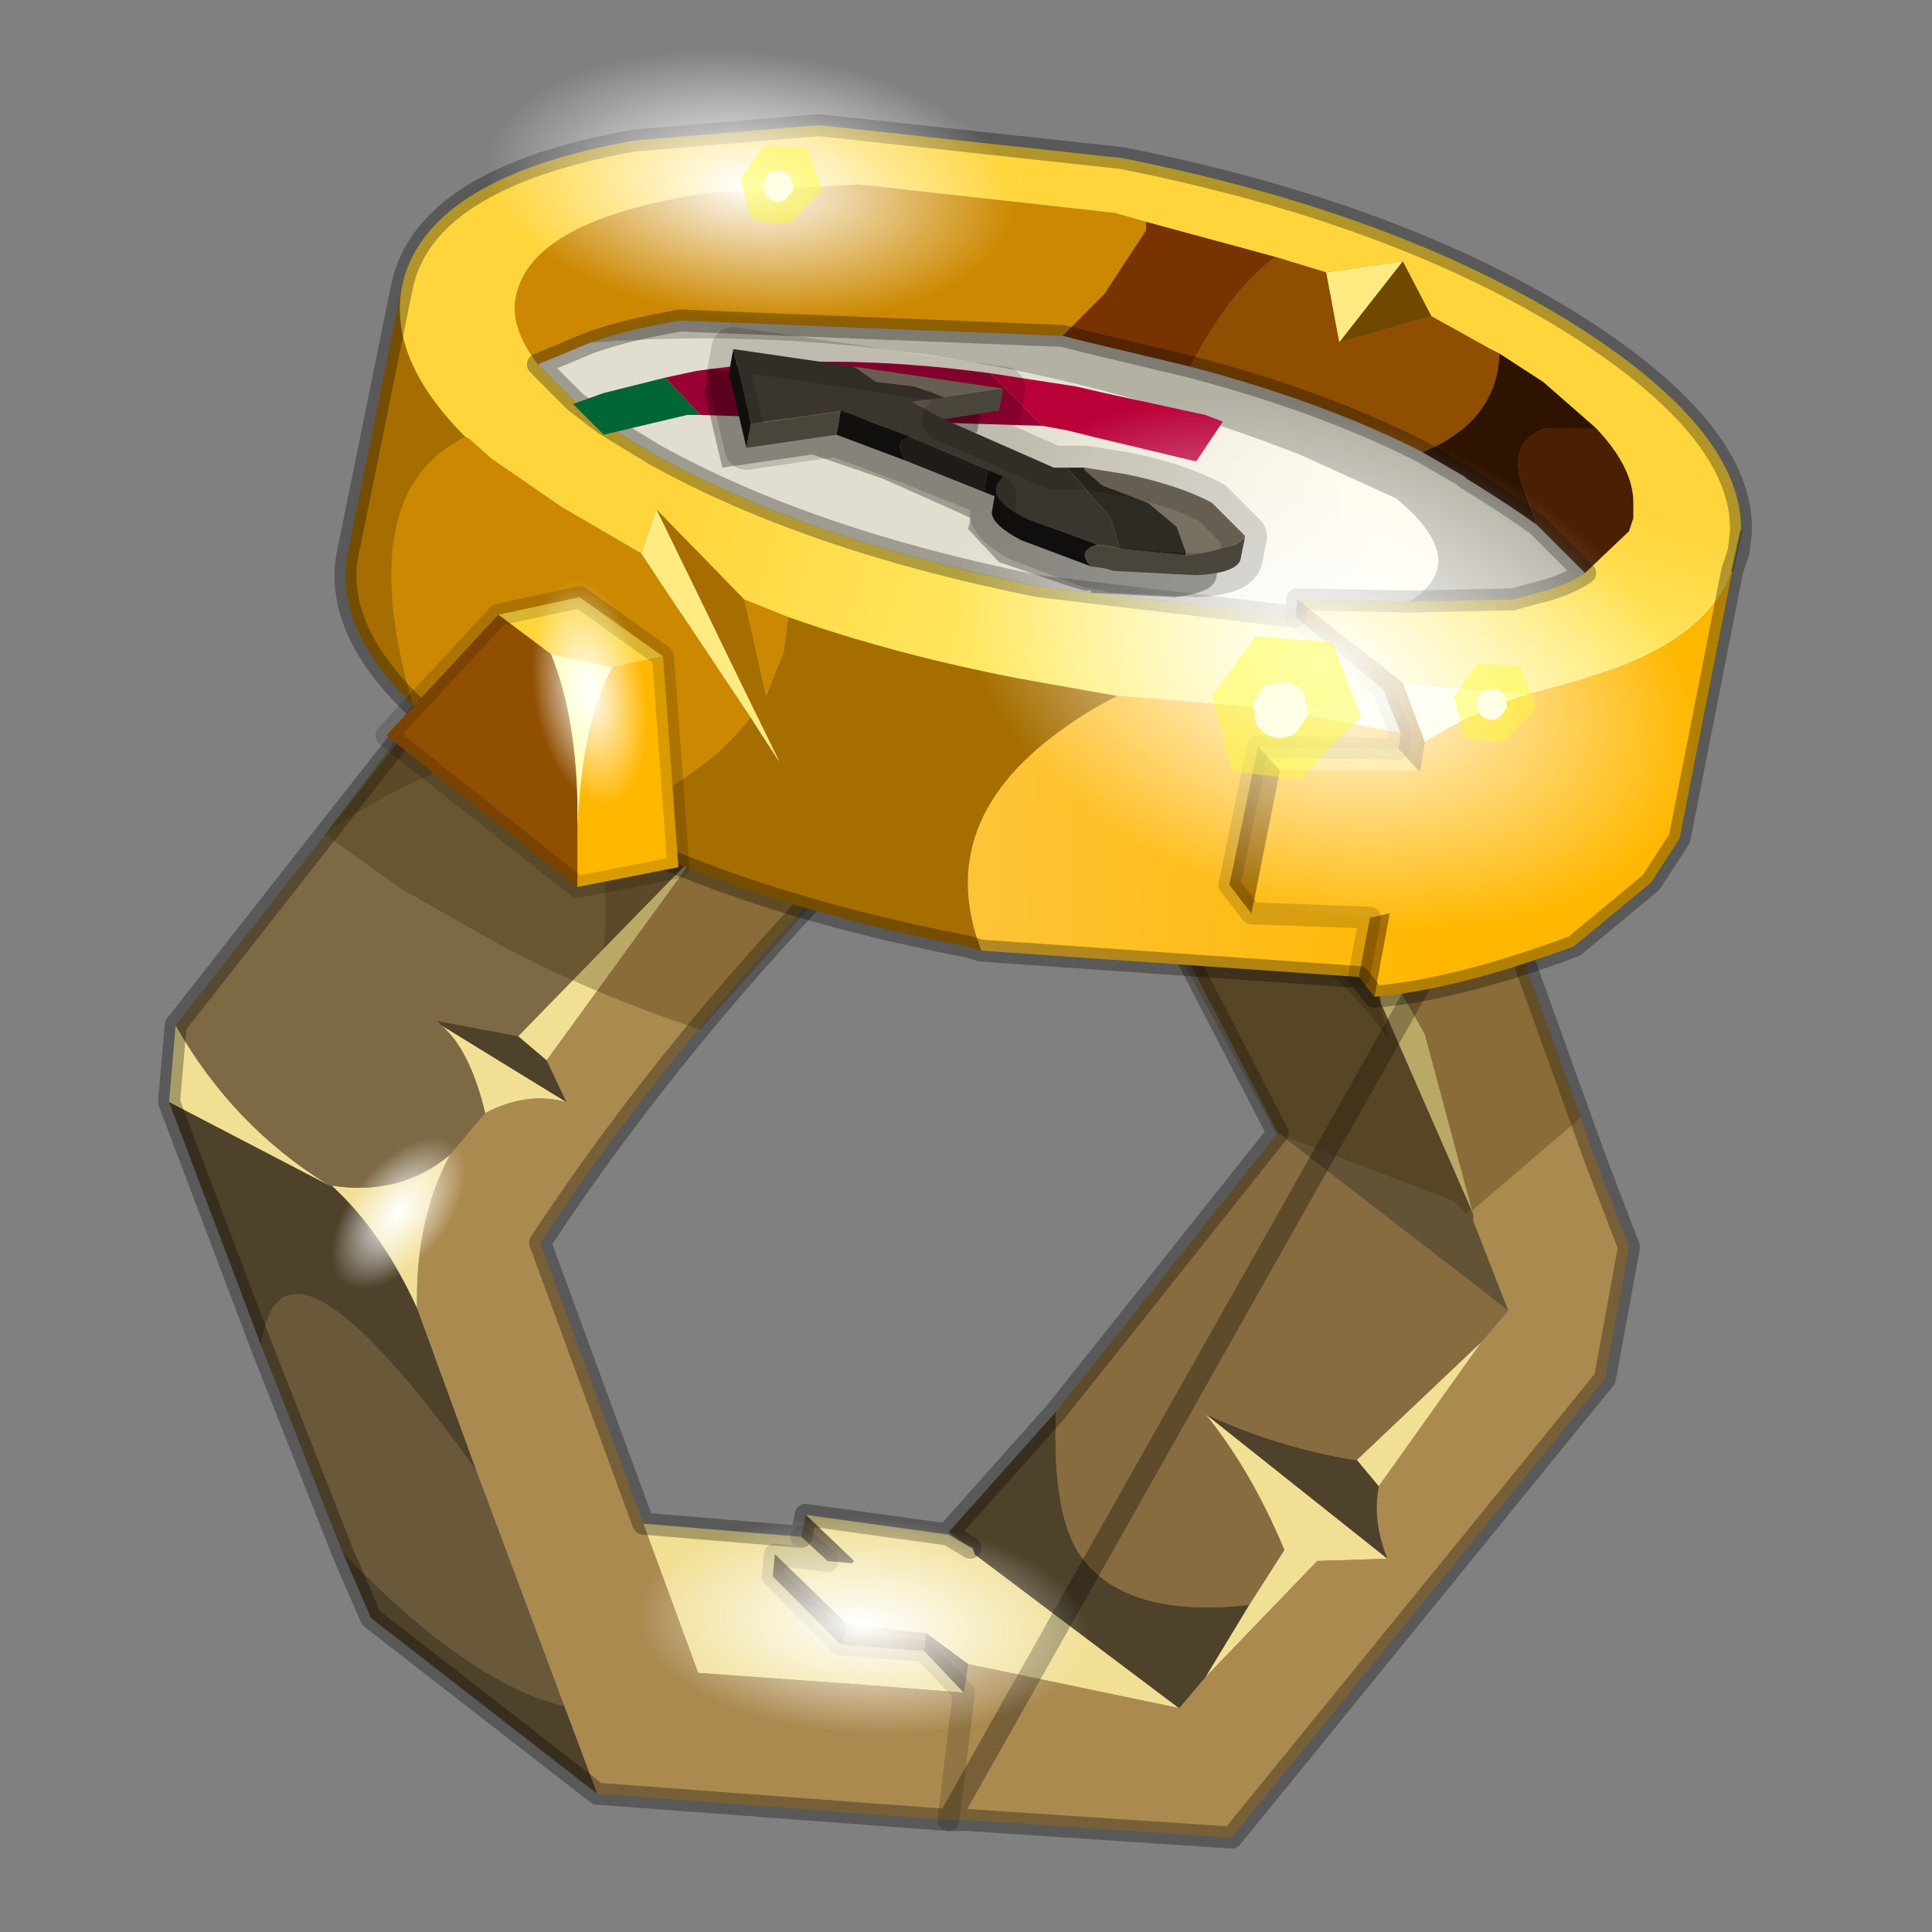 <?xml version="1.0" encoding="UTF-8" standalone="no"?>
<svg xmlns:xlink="http://www.w3.org/1999/xlink" height="440.0px" width="440.0px" xmlns="http://www.w3.org/2000/svg">
  <rect width="100%" height="100%" fill="#808080" stroke="none"/>
  <g transform="matrix(10.0, 0.0, 0.0, 10.0, 0.0, 0.0)">
    <use height="44.0" transform="matrix(1.0, 0.0, 0.0, 1.0, 0.0, 0.0)" width="44.0" xlink:href="#shape0"/>
    <use height="60.8" transform="matrix(0.218, -0.074, 0.172, 0.185, 18.35, 11.75)" width="60.8" xlink:href="#sprite0"/>
    <use height="5.65" transform="matrix(0.578, 0.115, -0.115, 0.578, 27.946, 14.148)" width="5.8" xlink:href="#shape2"/>
    <use height="5.65" transform="matrix(0.319, 0.064, -0.064, 0.319, 33.303, 14.923)" width="5.8" xlink:href="#shape2"/>
    <use height="13.0" transform="matrix(1.0, 0.0, 0.0, 1.0, 8.55, 7.45)" width="20.3" xlink:href="#shape3"/>
    <use height="60.8" transform="matrix(0.192, -0.013, 0.053, 0.101, 9.65, 1.55)" width="60.8" xlink:href="#sprite0"/>
    <use height="5.65" transform="matrix(0.319, 0.064, -0.064, 0.319, 17.053, 3.123)" width="5.8" xlink:href="#shape2"/>
    <use height="60.8" transform="matrix(0.026, 0.078, -0.035, 0.033, 13.7, 12.4)" width="60.8" xlink:href="#sprite0"/>
    <use height="60.8" transform="matrix(-0.005, 0.081, 0.17, 0.01, 14.65, 34.25)" width="60.8" xlink:href="#sprite0"/>
    <use height="60.8" transform="matrix(-0.042, 0.052, 0.028, 0.023, 9.5, 25.35)" width="60.8" xlink:href="#sprite0"/>
  </g>
  <defs>
    <g id="shape0" transform="matrix(1.0, 0.0, 0.0, 1.0, 0.0, 0.0)">
      <path d="M44.0 44.0 L0.0 44.0 0.0 0.0 44.0 0.0 44.0 44.0" fill="#43adca" fill-opacity="0.0" fill-rule="evenodd" stroke="none"/>
      <path d="M17.2 17.85 L17.25 17.85 17.2 17.85" fill="#ffc942" fill-rule="evenodd" stroke="none"/>
      <path d="M30.85 33.25 L30.9 33.25 30.85 33.25" fill="#ffec8a" fill-rule="evenodd" stroke="none"/>
      <path d="M9.95 23.25 L9.8 23.15 9.95 23.25" fill="#612800" fill-rule="evenodd" stroke="none"/>
      <path d="M31.7 16.2 L30.6 17.0 20.25 16.3 20.2 16.3 Q18.0 15.95 16.5 14.55 L16.3 14.45 Q15.2 13.35 15.1 12.75 L28.45 13.65 31.7 16.2 M13.75 21.6 L15.9 19.4 12.45 24.15 11.8 23.6 13.75 21.6 M12.9 25.1 Q12.0 24.85 11.05 25.35 10.7 23.9 10.05 23.35 L12.9 25.1 M10.25 26.3 Q9.45 27.8 9.5 29.8 8.7 28.05 7.55 27.0 9.1 27.25 10.25 26.3 M21.95 38.55 L19.4 38.35 15.9 38.1 14.65 34.7 18.25 35.0 18.85 35.55 17.65 35.4 18.85 35.55 19.4 35.6 19.45 35.55 18.35 34.5 21.6 34.95 21.85 35.1 22.15 35.25 22.2 35.4 26.85 38.9 22.05 37.9 21.1 37.2 19.4 37.0 19.3 37.0 17.65 35.4 17.6 35.9 19.15 37.45 21.05 37.6 21.95 38.55 M31.15 21.25 L32.45 23.55 33.55 27.65 31.45 22.85 31.15 21.25 M33.75 30.55 L31.4 33.85 30.9 33.25 33.75 30.55 M31.6 35.5 L30.0 35.55 27.45 38.2 28.45 36.55 29.25 35.3 Q28.5 33.5 27.45 32.2 L31.6 35.5 M4.0 23.35 Q5.3 25.65 7.5 27.0 L3.85 25.1 4.0 23.35" fill="#f1df94" fill-rule="evenodd" stroke="none"/>
      <path d="M30.6 17.0 L31.7 16.2 33.9 19.65 30.6 17.0 M15.1 12.75 Q15.2 13.35 16.3 14.45 14.9 13.4 12.05 13.1 L15.1 12.75 M16.5 14.55 Q18.0 15.95 20.2 16.3 L17.25 17.85 17.2 17.85 Q17.45 15.55 16.5 14.55" fill="#fffdc4" fill-rule="evenodd" stroke="none"/>
      <path d="M7.45 18.95 Q14.25 14.45 13.75 21.6 L11.8 23.6 9.95 23.25 10.05 23.35 Q10.7 23.9 11.05 25.35 L10.25 26.3 Q9.1 27.25 7.55 27.0 L7.5 27.0 Q5.3 25.65 4.0 23.35 L7.45 18.95 M9.95 23.25 L9.8 23.15 9.95 23.25" fill="#7d6a45" fill-rule="evenodd" stroke="none"/>
      <path d="M20.2 16.3 L20.25 16.3 30.6 17.0 33.9 19.65 36.35 26.45 37.1 28.4 36.55 31.4 28.05 41.85 22.05 41.45 21.6 41.45 13.6 40.85 12.85 38.85 10.85 33.5 9.5 29.8 Q9.45 27.8 10.25 26.3 L11.05 25.35 Q12.0 24.85 12.9 25.1 L12.45 24.15 15.9 19.4 17.2 17.85 17.25 17.85 20.2 16.3 M21.95 38.55 L21.6 41.45 21.95 38.55 22.05 37.9 26.85 38.9 26.9 38.85 27.45 38.2 30.0 35.55 31.6 35.5 Q31.25 34.65 31.4 33.85 L33.75 30.55 34.35 29.85 33.55 27.8 33.55 27.65 32.45 23.55 31.15 21.25 30.7 20.05 25.75 19.7 19.7 19.25 Q15.4 23.6 12.3 28.3 L14.65 34.7 15.9 38.1 19.4 38.35 21.95 38.55 M21.05 37.6 L19.15 37.45 19.3 37.0 19.4 37.0 21.1 37.2 21.05 37.6" fill="#ab8a50" fill-rule="evenodd" stroke="none"/>
      <path d="M33.55 27.65 L33.55 27.8 34.35 29.85 29.1 25.8 26.85 21.45 Q28.95 20.1 31.65 23.7 L31.35 22.55 31.45 22.85 33.55 27.65 M22.05 37.9 L21.95 38.55 21.05 37.6 21.1 37.2 22.05 37.9 M19.15 37.45 L17.6 35.9 17.65 35.4 19.3 37.0 19.15 37.45 M18.85 35.55 L18.25 35.0 18.35 34.5 19.45 35.55 19.4 35.6 18.85 35.55" fill="#635336" fill-rule="evenodd" stroke="none"/>
      <path d="M11.8 23.6 L12.45 24.15 12.9 25.1 10.05 23.35 9.95 23.25 11.8 23.6 M9.5 29.8 L10.85 33.5 Q6.4 27.3 5.95 30.65 L3.85 25.1 7.5 27.0 7.55 27.0 Q8.7 28.05 9.5 29.8 M12.85 38.85 L13.6 40.85 8.45 36.85 7.8 35.35 Q10.7 38.35 12.85 38.85 M25.75 19.7 L30.7 20.05 31.15 21.25 31.45 22.85 31.35 22.55 31.65 23.7 Q28.95 20.1 26.85 21.45 L25.75 19.7 M31.4 33.85 Q31.25 34.65 31.6 35.5 L27.45 32.2 Q29.05 32.95 30.85 33.25 L30.9 33.25 31.4 33.85 M27.45 38.2 L26.9 38.85 26.85 38.9 22.2 35.4 22.15 35.25 22.1 35.25 21.6 34.9 24.05 32.15 Q23.95 34.65 24.7 35.55 25.75 36.85 28.45 36.55 L27.45 38.2" fill="#4f422b" fill-rule="evenodd" stroke="none"/>
      <path d="M22.1 35.25 L22.15 35.25 21.85 35.1 22.1 35.25" fill="#c49c5c" fill-rule="evenodd" stroke="none"/>
      <path d="M16.3 14.45 L16.5 14.55 Q17.45 15.55 17.2 17.85 L15.9 19.4 13.75 21.6 Q14.25 14.45 7.45 18.95 L12.05 13.1 Q14.9 13.4 16.3 14.45 M10.85 33.5 L12.85 38.85 Q10.7 38.35 7.8 35.35 L5.95 30.65 Q6.4 27.3 10.85 33.5" fill="#695839" fill-rule="evenodd" stroke="none"/>
      <path d="M34.35 29.85 L33.75 30.55 30.9 33.25 30.85 33.25 Q29.05 32.95 27.45 32.2 28.5 33.5 29.25 35.3 L28.45 36.55 Q25.75 36.85 24.7 35.55 23.95 34.65 24.05 32.15 L29.1 25.8 34.35 29.85" fill="#876c3f" fill-rule="evenodd" stroke="none"/>
      <path d="M21.6 41.45 L21.95 38.55 21.05 37.6 19.15 37.45 17.6 35.9 17.65 35.4 18.85 35.55 18.25 35.0" fill="none" stroke="#000000" stroke-linecap="round" stroke-linejoin="round" stroke-opacity="0.153" stroke-width="0.5"/>
      <path d="M31.7 16.2 L28.45 13.65 15.1 12.75 M33.9 19.65 L31.7 16.2 M12.05 13.1 L7.45 18.95 M12.05 13.1 L15.1 12.75 M13.6 40.85 L21.6 41.45 M14.65 34.7 L12.3 28.3 Q15.4 23.6 19.7 19.25 L25.75 19.7 26.85 21.45 29.1 25.8 24.05 32.15 21.6 34.9 M18.25 35.0 L14.65 34.7 M4.0 23.35 L3.85 25.1 M5.95 30.65 L3.85 25.1 M4.0 23.35 L7.45 18.95 M13.6 40.85 L8.45 36.85 7.8 35.35 5.95 30.65 M22.1 35.25 L21.85 35.1 M18.35 34.5 L21.6 34.95 21.85 35.1 M18.25 35.0 L18.35 34.5 M33.9 19.65 L36.35 26.45 37.1 28.4 36.55 31.4 28.05 41.85 22.05 41.45 21.6 41.45 Z" fill="none" stroke="#000000" stroke-linecap="round" stroke-linejoin="round" stroke-opacity="0.302" stroke-width="0.5"/>
      <path d="M31.7 16.2 L33.9 19.65 36.0 25.45 33.55 27.55 33.55 27.6 33.5 27.55 33.4 27.65 33.1 27.35 29.05 25.8 25.85 19.9 19.7 19.25 15.95 23.45 Q13.4 22.6 11.35 21.5 L9.15 20.25 7.4 19.0 12.1 12.75 15.1 12.75 28.45 13.65 31.7 16.2" fill="#3d2800" fill-opacity="0.302" fill-rule="evenodd" stroke="none"/>
      <path d="M19.55 4.2 L25.4 4.85 26.1 5.05 26.1 5.25 25.15 6.7 24.2 7.65 15.5 7.3 Q14.3 7.5 13.45 7.8 L12.25 8.3 Q11.6 7.45 11.75 6.75 12.1 5.0 16.1 4.4 L19.55 4.2 M17.95 14.05 L17.85 14.85 17.45 15.85 16.95 13.65 17.95 14.05 M17.1 16.35 Q16.0 17.8 13.5 18.8 L11.55 17.7 9.4 16.05 Q8.0 11.2 10.6 9.95 L10.7 10.0 11.2 10.45 12.8 11.55 14.6 12.6 17.1 16.35" fill="#cc8800" fill-rule="evenodd" stroke="none"/>
      <path d="M29.55 13.65 L30.05 14.05 30.1 14.1 31.95 15.55 32.45 16.9 32.35 17.55 32.3 17.55 31.85 17.05 31.9 16.7 31.5 15.7 29.5 14.05 29.55 13.65 M25.45 15.85 Q24.85 16.15 24.35 16.5 21.2 18.65 22.35 21.65 L22.0 21.55 Q17.05 20.6 13.5 18.8 16.0 17.8 17.1 16.35 L17.75 17.35 14.95 11.6 16.95 13.65 17.45 15.85 17.85 14.85 17.95 14.05 Q20.35 14.9 23.2 15.45 L25.45 15.85 M30.95 22.25 L31.2 20.9 31.65 20.8 31.3 22.7 30.95 22.25 M28.5 20.8 L28.0 20.15 28.65 17.0 29.15 17.55 28.5 20.8 M10.6 9.95 Q8.0 11.2 9.4 16.05 7.65 14.35 7.9 12.7 L9.15 6.55 Q8.85 8.2 10.6 9.95" fill="#a66e00" fill-rule="evenodd" stroke="none"/>
      <path d="M28.65 17.0 L31.85 17.05 32.3 17.55 29.15 17.55 28.65 17.0" fill="#ffd53b" fill-rule="evenodd" stroke="none"/>
      <path d="M30.5 7.8 L30.2 6.2 31.95 5.95 30.5 7.8 M14.95 11.6 L17.75 17.35 17.1 16.35 14.6 12.6 14.95 11.6" fill="#ffeb82" fill-rule="evenodd" stroke="none"/>
      <path d="M30.5 7.8 L31.95 5.95 32.6 7.2 30.5 7.8" fill="#704800" fill-rule="evenodd" stroke="none"/>
      <path d="M29.05 5.85 Q28.1 6.55 27.3 8.0 L27.1 8.35 24.8 7.8 24.2 7.65 25.15 6.7 26.1 5.25 26.1 5.05 29.05 5.85" fill="#783300" fill-rule="evenodd" stroke="none"/>
      <path d="M30.2 6.2 L30.5 7.8 32.6 7.2 33.95 7.95 34.15 8.05 Q34.1 9.6 32.4 10.3 30.15 9.15 27.1 8.35 L27.3 8.0 Q28.1 6.55 29.05 5.85 L30.2 6.2" fill="#8f4e00" fill-rule="evenodd" stroke="none"/>
      <path d="M27.1 8.35 Q30.15 9.15 32.4 10.3 L33.35 10.85 33.4 10.9 Q34.3 11.45 35.0 11.95 L36.1 13.05 Q35.65 13.35 35.0 13.5 L34.45 13.65 34.4 13.65 32.1 13.7 Q33.55 12.8 31.8 11.35 L29.6 10.35 Q21.5 7.2 13.45 7.8 14.3 7.5 15.5 7.3 L24.2 7.65 24.8 7.8 27.1 8.35" fill="#b3b0a4" fill-rule="evenodd" stroke="none"/>
      <path d="M36.35 9.75 Q37.2 10.65 37.2 11.45 L37.2 11.8 37.1 12.1 36.1 13.05 35.0 11.95 34.6 10.85 Q34.45 9.95 35.25 9.75 L36.35 9.75" fill="#4b1f01" fill-rule="evenodd" stroke="none"/>
      <path d="M32.4 10.3 Q34.1 9.6 34.15 8.05 L35.15 8.7 36.35 9.75 35.25 9.75 Q34.45 9.95 34.6 10.85 L35.0 11.95 Q34.3 11.45 33.4 10.9 L33.35 10.85 32.4 10.3" fill="#2e1300" fill-rule="evenodd" stroke="none"/>
      <path d="M31.95 15.55 L34.85 15.8 Q33.55 16.2 32.45 16.9 L31.95 15.55 M31.9 16.7 L29.6 16.25 29.35 16.2 31.5 15.7 31.9 16.7" fill="#faffd6" fill-rule="evenodd" stroke="none"/>
      <path d="M31.95 5.95 L30.2 6.2 29.05 5.85 26.1 5.05 25.4 4.85 19.55 4.2 18.65 2.85 25.55 3.6 Q31.85 4.85 35.95 7.45 39.7 9.85 39.65 12.1 L39.45 13.0 Q38.95 14.4 36.85 15.2 L36.25 15.4 35.95 15.5 34.85 15.8 31.95 15.55 30.1 14.1 30.05 14.05 29.55 13.65 32.1 13.7 34.4 13.65 34.45 13.65 35.0 13.5 Q35.65 13.35 36.1 13.05 L37.1 12.1 37.2 11.8 37.2 11.45 Q37.2 10.65 36.35 9.75 L35.15 8.7 34.15 8.05 33.95 7.95 32.6 7.2 31.95 5.95" fill="url(#gradient0)" fill-rule="evenodd" stroke="none"/>
      <path d="M18.65 2.85 L19.55 4.2 16.1 4.4 Q12.1 5.0 11.75 6.75 11.6 7.45 12.25 8.3 L13.1 9.15 13.75 9.65 14.9 10.35 Q18.4 12.3 23.65 13.35 L29.5 14.05 31.5 15.7 29.35 16.2 29.1 16.15 25.45 15.85 23.2 15.45 Q20.35 14.9 17.95 14.05 L16.95 13.65 14.95 11.6 14.6 12.6 12.8 11.55 11.2 10.45 10.7 10.0 10.6 9.95 Q8.85 8.2 9.15 6.55 9.65 4.05 14.45 3.2 L18.65 2.85" fill="url(#gradient1)" fill-rule="evenodd" stroke="none"/>
      <path d="M32.1 13.7 L29.55 13.65 29.5 14.05 23.65 13.35 Q18.4 12.3 14.9 10.35 L13.75 9.65 13.1 9.15 12.25 8.3 13.45 7.8 Q21.5 7.2 29.6 10.35 L31.8 11.35 Q33.55 12.8 32.1 13.7" fill="url(#gradient2)" fill-rule="evenodd" stroke="none"/>
      <path d="M34.85 15.8 L35.95 15.5 36.25 15.4 36.85 15.2 Q38.95 14.4 39.45 13.0 L38.25 19.1 37.6 20.1 35.85 21.55 Q33.15 22.55 31.3 22.7 L31.65 20.8 31.2 20.9 30.95 22.25 22.35 21.65 Q21.2 18.65 24.35 16.5 24.85 16.15 25.45 15.85 L29.1 16.15 29.35 16.2 29.6 16.25 31.9 16.7 31.85 17.05 28.65 17.0 28.0 20.15 28.5 20.8 31.2 20.9 28.5 20.8 29.15 17.55 32.3 17.55 32.35 17.55 32.45 16.9 Q33.55 16.2 34.85 15.8" fill="url(#gradient3)" fill-rule="evenodd" stroke="none"/>
      <path d="M39.45 13.0 L39.65 12.1" fill="none" stroke="#000000" stroke-linecap="round" stroke-linejoin="round" stroke-opacity="0.302" stroke-width="0.05"/>
      <path d="M27.1 8.35 Q30.15 9.15 32.4 10.3 L33.35 10.85 33.4 10.9 Q34.3 11.45 35.0 11.95 L36.1 13.05 Q35.65 13.35 35.0 13.5 L34.45 13.65 34.4 13.65 32.1 13.7 29.55 13.65 M39.65 12.1 Q39.7 9.85 35.95 7.45 31.85 4.85 25.55 3.6 L18.65 2.85 M24.2 7.65 L24.8 7.8 27.1 8.35 M22.35 21.65 L30.95 22.25 M13.5 18.8 Q17.05 20.6 22.0 21.55 L22.35 21.65 M29.5 14.05 L29.55 13.65 M29.5 14.05 L23.65 13.35 Q18.4 12.3 14.9 10.35 L13.75 9.65 13.1 9.15 12.25 8.3 13.45 7.8 Q14.3 7.5 15.5 7.3 L24.2 7.65 M39.65 12.1 L39.6 12.55 39.45 13.0 38.25 19.1 37.6 20.1 35.85 21.55 Q33.15 22.55 31.3 22.7 L30.95 22.25 M9.4 16.05 L11.55 17.7 13.5 18.8 M9.15 6.55 L7.9 12.7 Q7.65 14.35 9.4 16.05 M9.15 6.55 Q9.65 4.05 14.45 3.2 L18.65 2.85" fill="none" stroke="#000000" stroke-linecap="round" stroke-linejoin="round" stroke-opacity="0.302" stroke-width="0.5"/>
      <path d="M30.95 22.25 L31.2 20.9 28.5 20.8 28.0 20.15 28.65 17.0 31.85 17.05 31.9 16.7 31.5 15.7 29.5 14.05" fill="none" stroke="#000000" stroke-linecap="round" stroke-linejoin="round" stroke-opacity="0.153" stroke-width="0.5"/>
      <path d="M15.95 9.45 L15.65 9.45 13.75 9.9 13.05 9.2 13.75 8.95 15.15 8.6 15.95 9.45" fill="#006633" fill-rule="evenodd" stroke="none"/>
      <path d="M23.75 9.7 L15.95 9.45 15.15 8.6 15.85 8.45 Q18.85 8.0 22.55 8.5 L23.35 9.3 23.75 9.7" fill="#990033" fill-rule="evenodd" stroke="none"/>
      <path d="M22.55 8.5 L24.5 8.8 25.15 8.95 27.45 9.45 27.85 9.6 27.25 10.5 27.2 10.5 24.9 9.95 24.3 9.8 23.75 9.7 23.35 9.3 22.55 8.5" fill="#ba0039" fill-rule="evenodd" stroke="none"/>
    </g>
    <linearGradient gradientTransform="matrix(-0.001, 0.004, -0.013, -0.004, 27.8, 12.3)" gradientUnits="userSpaceOnUse" id="gradient0" spreadMethod="pad" x1="-819.2" x2="819.2">
      <stop offset="0.0" stop-color="#ffd53b"/>
      <stop offset="1.0" stop-color="#fffa87"/>
    </linearGradient>
    <linearGradient gradientTransform="matrix(0.009, 0.003, -0.002, 0.006, 24.05, 10.4)" gradientUnits="userSpaceOnUse" id="gradient1" spreadMethod="pad" x1="-819.2" x2="819.2">
      <stop offset="0.0" stop-color="#ffd53b"/>
      <stop offset="1.0" stop-color="#fffa87"/>
    </linearGradient>
    <linearGradient gradientTransform="matrix(0.005, -3.0E-4, 3.0E-4, 0.004, 27.1, 10.6)" gradientUnits="userSpaceOnUse" id="gradient2" spreadMethod="pad" x1="-819.2" x2="819.2">
      <stop offset="0.0" stop-color="#e2decf"/>
      <stop offset="1.0" stop-color="#fffbeb"/>
    </linearGradient>
    <linearGradient gradientTransform="matrix(-0.01, -3.0E-4, 2.0E-4, -0.006, 24.8, 17.4)" gradientUnits="userSpaceOnUse" id="gradient3" spreadMethod="pad" x1="-819.2" x2="819.2">
      <stop offset="0.0" stop-color="#ffb700"/>
      <stop offset="1.0" stop-color="#fecb56"/>
    </linearGradient>
    <g id="sprite0" transform="matrix(1.0, 0.0, 0.0, 1.0, 0.0, 0.0)">
      <use height="60.8" transform="matrix(1.0, 0.0, 0.0, 1.0, 0.0, 0.0)" width="60.8" xlink:href="#shape1"/>
    </g>
    <g id="shape1" transform="matrix(1.0, 0.0, 0.0, 1.0, 0.0, 0.0)">
      <path d="M60.8 30.4 Q60.8 43.0 51.9 51.9 43.0 60.8 30.4 60.8 17.8 60.8 8.9 51.9 0.0 43.0 0.0 30.4 0.0 17.8 8.9 8.9 17.8 0.0 30.4 0.0 43.0 0.0 51.9 8.9 60.8 17.8 60.8 30.4" fill="url(#gradient4)" fill-rule="evenodd" stroke="none"/>
    </g>
    <radialGradient cx="0" cy="0" gradientTransform="matrix(0.037, 0.0, 0.0, 0.037, 30.4, 30.4)" gradientUnits="userSpaceOnUse" id="gradient4" r="819.2" spreadMethod="pad">
      <stop offset="0.0" stop-color="#ffffff"/>
      <stop offset="1.0" stop-color="#ffffff" stop-opacity="0.0"/>
    </radialGradient>
    <g id="shape2" transform="matrix(1.0, 0.0, 0.0, 1.0, 2.9, 2.8)">
      <path d="M0.55 0.9 Q0.25 1.25 -0.2 1.25 -0.65 1.25 -1.0 0.9 L-1.3 0.15 -1.0 -0.65 -0.2 -0.95 Q0.25 -0.95 0.55 -0.65 L0.9 0.15 0.55 0.9" fill="#ffffe6" fill-rule="evenodd" stroke="none"/>
      <path d="M2.9 -0.2 L1.05 2.65 -1.6 2.85 -2.9 0.15 -1.7 -2.45 1.25 -2.8 2.9 -0.2 M0.55 0.9 L0.9 0.15 0.55 -0.65 Q0.25 -0.95 -0.2 -0.95 L-1.0 -0.65 -1.3 0.15 -1.0 0.9 Q-0.65 1.25 -0.2 1.25 0.25 1.25 0.55 0.9" fill="#fefe30" fill-opacity="0.431" fill-rule="evenodd" stroke="none"/>
    </g>
    <g id="shape3" transform="matrix(1.0, 0.0, 0.0, 1.0, -8.55, -7.45)">
      <path d="M23.75 11.15 L24.15 11.15 25.1 11.3 27.05 11.9 Q27.85 12.3 27.8 12.65 L27.7 13.15 Q27.65 13.5 26.75 13.6 L24.85 13.5 24.85 13.45 24.7 13.45 24.35 13.35 22.75 12.8 22.05 12.05 22.1 11.8 21.9 11.7 20.1 10.9 18.5 10.35 16.45 10.65 16.05 8.95 16.15 8.4 22.35 9.35 22.25 9.85 21.0 10.0 23.5 11.15 23.75 11.15" fill="#000000" fill-opacity="0.302" fill-rule="evenodd" stroke="none"/>
      <path d="M17.1 9.65 L16.7 7.95 19.45 8.35 19.95 8.7 20.8 8.8 21.25 8.95 21.5 9.05 20.75 9.15 21.5 9.55 24.0 10.65 24.3 10.65 25.3 11.8 25.5 12.5 25.35 12.45 25.0 12.4 23.35 11.8 Q22.6 11.4 22.7 11.1 L22.7 11.05 22.85 10.85 22.5 10.7 20.75 9.95 19.15 9.35 17.1 9.65" fill="#3a362e" fill-rule="evenodd" stroke="none"/>
      <path d="M17.0 10.2 L16.6 8.5 16.7 7.95 17.1 9.65 17.0 10.2 M24.85 12.9 L23.25 12.3 Q22.5 11.9 22.6 11.6 L22.65 11.3 22.4 11.2 22.5 10.7 22.85 10.85 22.7 11.05 22.7 11.1 Q22.6 11.4 23.35 11.8 L25.0 12.4 Q24.5 12.55 24.85 12.9 M20.65 10.5 L19.05 9.9 19.15 9.35 20.75 9.95 Q20.3 10.05 20.65 10.5" fill="#141210" fill-rule="evenodd" stroke="none"/>
      <path d="M17.0 10.2 L17.1 9.65 19.15 9.35 19.05 9.9 17.0 10.2 M22.85 8.85 L22.75 9.35 21.5 9.55 20.75 9.15 21.5 9.05 22.85 8.85 M28.35 12.25 L28.25 12.75 Q28.15 13.05 27.25 13.1 L25.35 13.0 25.2 12.95 24.85 12.9 Q24.5 12.55 25.0 12.4 L25.35 12.45 25.5 12.5 27.0 12.65 27.35 12.6 28.15 12.4 28.35 12.25" fill="#575145" fill-rule="evenodd" stroke="none"/>
      <path d="M22.4 11.2 L20.65 10.5 Q20.3 10.05 20.75 9.95 L22.5 10.7 22.4 11.2" fill="#24201c" fill-rule="evenodd" stroke="none"/>
      <path d="M19.45 8.35 L22.85 8.85 21.5 9.05 21.25 8.95 20.8 8.8 19.95 8.7 19.45 8.35 M24.7 10.65 L25.65 10.8 Q26.85 11.05 27.6 11.45 L28.35 12.2 28.35 12.25 28.15 12.4 27.35 12.6 27.0 12.65 27.0 12.55 26.8 12.0 26.15 11.45 25.1 11.05 24.7 10.7 24.7 10.65" fill="#787060" fill-rule="evenodd" stroke="none"/>
      <path d="M24.3 10.65 L24.7 10.65 24.7 10.7 25.1 11.05 26.15 11.45 26.8 12.0 27.0 12.55 27.0 12.65 25.5 12.5 25.3 11.8 24.3 10.65" fill="#2e2a24" fill-rule="evenodd" stroke="none"/>
      <path d="M16.7 7.95 L16.6 8.5 17.0 10.2 M16.7 7.95 L19.45 8.35 22.85 8.85 22.75 9.35 21.5 9.55 24.0 10.65 24.3 10.65 24.7 10.65 25.65 10.8 Q26.85 11.05 27.6 11.45 L28.35 12.2 28.35 12.25 28.25 12.75 Q28.15 13.05 27.25 13.1 L25.35 13.0 25.2 12.95 24.85 12.9 23.25 12.3 Q22.5 11.9 22.6 11.6 L22.65 11.3 22.4 11.2 20.65 10.5 19.05 9.9 17.0 10.2" fill="none" stroke="#000000" stroke-linecap="round" stroke-linejoin="round" stroke-opacity="0.153" stroke-width="1.0"/>
      <path d="M11.35 14.0 L13.2 13.6 15.1 14.95 13.95 15.2 12.55 14.9 11.35 14.0" fill="#ffd53b" fill-rule="evenodd" stroke="none"/>
      <path d="M13.15 20.2 L8.8 16.75 11.35 14.0 12.55 14.9 Q13.1 16.25 13.15 18.2 L13.15 18.95 13.15 20.2" fill="#904f01" fill-rule="evenodd" stroke="none"/>
      <path d="M15.1 14.95 L15.45 19.75 13.15 20.2 13.15 18.95 Q13.25 16.4 13.95 15.2 L15.1 14.95" fill="#ffb700" fill-rule="evenodd" stroke="none"/>
      <path d="M13.15 18.95 L13.15 18.2 Q13.1 16.25 12.55 14.9 L13.95 15.2 Q13.25 16.4 13.15 18.95" fill="#ffffa1" fill-rule="evenodd" stroke="none"/>
      <path d="M13.15 20.2 L8.8 16.75 11.35 14.0 13.2 13.6 15.1 14.95 15.45 19.75 13.15 20.2 Z" fill="none" stroke="#000000" stroke-linecap="round" stroke-linejoin="round" stroke-opacity="0.153" stroke-width="0.5"/>
    </g>
  </defs>
</svg>
